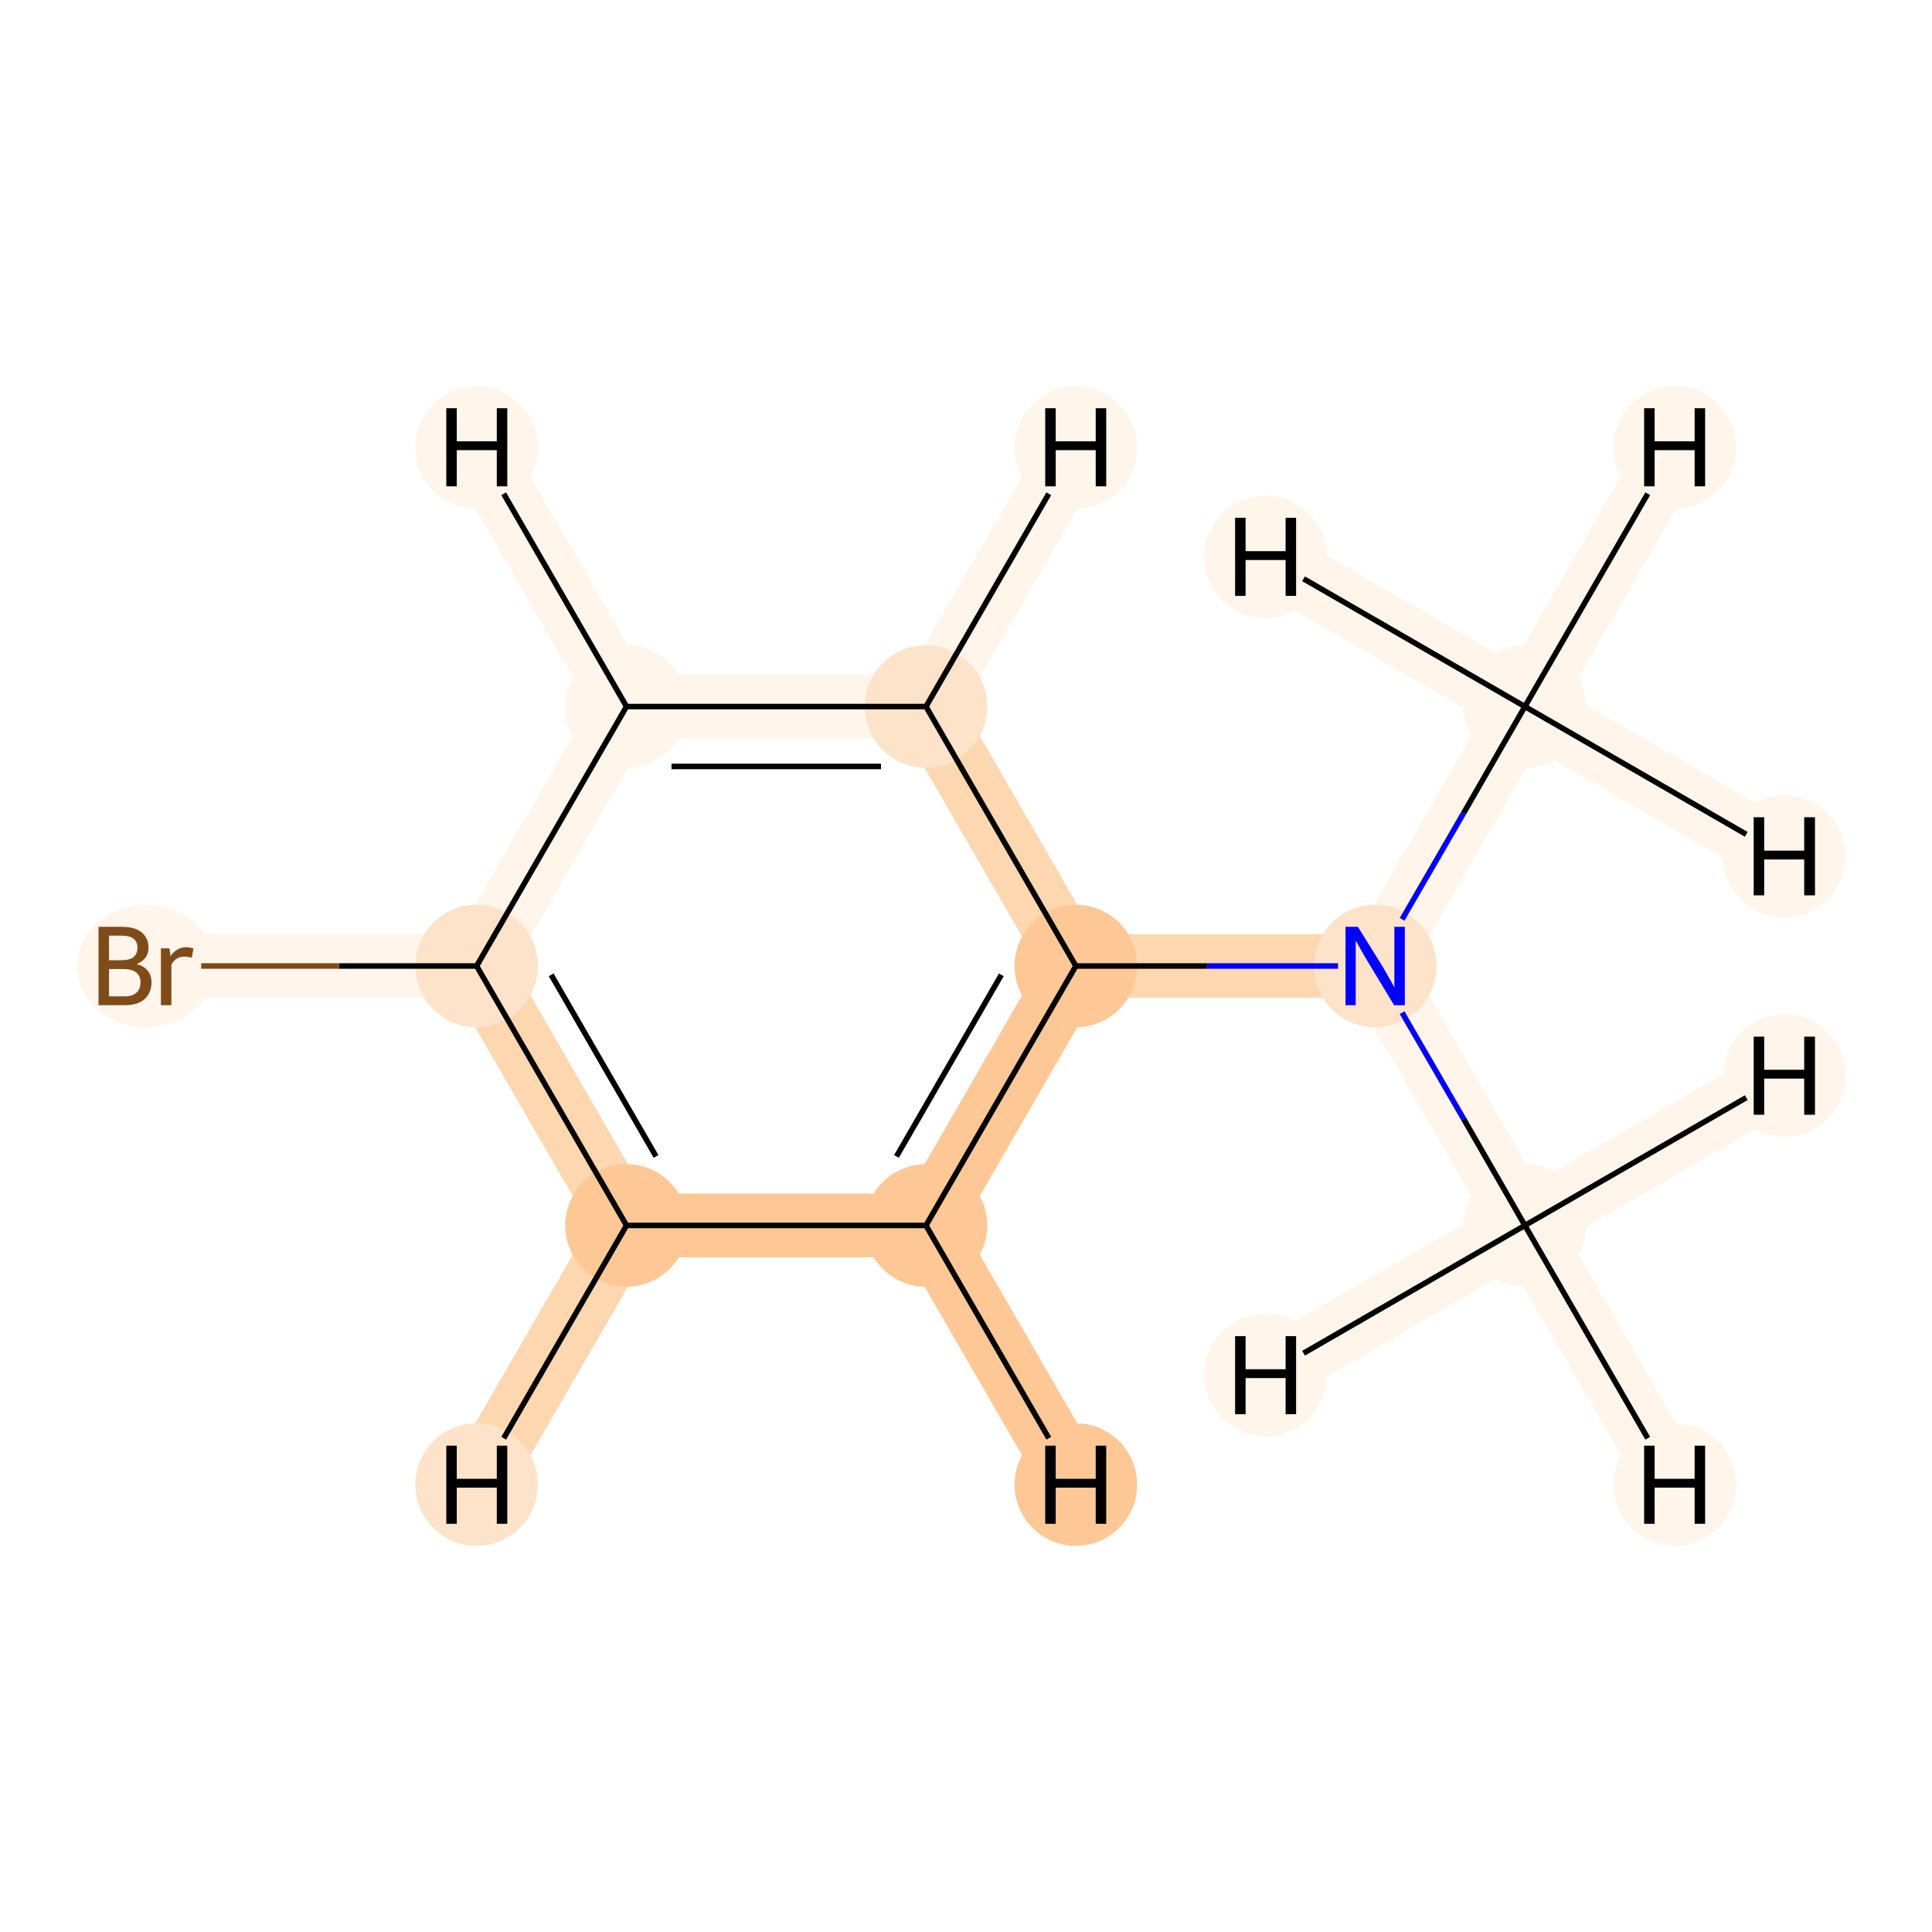 <?xml version='1.0' encoding='iso-8859-1'?>
<svg version='1.1' baseProfile='full'
              xmlns='http://www.w3.org/2000/svg'
                      xmlns:rdkit='http://www.rdkit.org/xml'
                      xmlns:xlink='http://www.w3.org/1999/xlink'
                  xml:space='preserve'
width='700px' height='700px' viewBox='0 0 700 700'>
<!-- END OF HEADER -->
<rect style='opacity:1.0;fill:#FFFFFF;stroke:none' width='700.0' height='700.0' x='0.0' y='0.0'> </rect>
<path d='M 552.5,444.0 L 498.3,350.0' style='fill:none;fill-rule:evenodd;stroke:#FFF5EB;stroke-width:23.1px;stroke-linecap:butt;stroke-linejoin:miter;stroke-opacity:1' />
<path d='M 552.5,444.0 L 606.8,537.9' style='fill:none;fill-rule:evenodd;stroke:#FFF5EB;stroke-width:23.1px;stroke-linecap:butt;stroke-linejoin:miter;stroke-opacity:1' />
<path d='M 552.5,444.0 L 646.5,389.7' style='fill:none;fill-rule:evenodd;stroke:#FFF5EB;stroke-width:23.1px;stroke-linecap:butt;stroke-linejoin:miter;stroke-opacity:1' />
<path d='M 552.5,444.0 L 458.5,498.2' style='fill:none;fill-rule:evenodd;stroke:#FFF5EB;stroke-width:23.1px;stroke-linecap:butt;stroke-linejoin:miter;stroke-opacity:1' />
<path d='M 498.3,350.0 L 389.8,350.0' style='fill:none;fill-rule:evenodd;stroke:#FDD7B0;stroke-width:23.1px;stroke-linecap:butt;stroke-linejoin:miter;stroke-opacity:1' />
<path d='M 498.3,350.0 L 552.5,256.0' style='fill:none;fill-rule:evenodd;stroke:#FFF5EB;stroke-width:23.1px;stroke-linecap:butt;stroke-linejoin:miter;stroke-opacity:1' />
<path d='M 389.8,350.0 L 335.5,444.0' style='fill:none;fill-rule:evenodd;stroke:#FDC895;stroke-width:23.1px;stroke-linecap:butt;stroke-linejoin:miter;stroke-opacity:1' />
<path d='M 389.8,350.0 L 335.5,256.0' style='fill:none;fill-rule:evenodd;stroke:#FDD7B0;stroke-width:23.1px;stroke-linecap:butt;stroke-linejoin:miter;stroke-opacity:1' />
<path d='M 335.5,444.0 L 227.0,444.0' style='fill:none;fill-rule:evenodd;stroke:#FDC895;stroke-width:23.1px;stroke-linecap:butt;stroke-linejoin:miter;stroke-opacity:1' />
<path d='M 335.5,444.0 L 389.8,537.9' style='fill:none;fill-rule:evenodd;stroke:#FDC895;stroke-width:23.1px;stroke-linecap:butt;stroke-linejoin:miter;stroke-opacity:1' />
<path d='M 227.0,444.0 L 172.7,350.0' style='fill:none;fill-rule:evenodd;stroke:#FDD7B0;stroke-width:23.1px;stroke-linecap:butt;stroke-linejoin:miter;stroke-opacity:1' />
<path d='M 227.0,444.0 L 172.7,537.9' style='fill:none;fill-rule:evenodd;stroke:#FDD7B0;stroke-width:23.1px;stroke-linecap:butt;stroke-linejoin:miter;stroke-opacity:1' />
<path d='M 172.7,350.0 L 227.0,256.0' style='fill:none;fill-rule:evenodd;stroke:#FFF5EB;stroke-width:23.1px;stroke-linecap:butt;stroke-linejoin:miter;stroke-opacity:1' />
<path d='M 172.7,350.0 L 64.2,350.0' style='fill:none;fill-rule:evenodd;stroke:#FFF5EB;stroke-width:23.1px;stroke-linecap:butt;stroke-linejoin:miter;stroke-opacity:1' />
<path d='M 227.0,256.0 L 335.5,256.0' style='fill:none;fill-rule:evenodd;stroke:#FFF5EB;stroke-width:23.1px;stroke-linecap:butt;stroke-linejoin:miter;stroke-opacity:1' />
<path d='M 227.0,256.0 L 172.7,162.1' style='fill:none;fill-rule:evenodd;stroke:#FFF5EB;stroke-width:23.1px;stroke-linecap:butt;stroke-linejoin:miter;stroke-opacity:1' />
<path d='M 335.5,256.0 L 389.8,162.1' style='fill:none;fill-rule:evenodd;stroke:#FFF5EB;stroke-width:23.1px;stroke-linecap:butt;stroke-linejoin:miter;stroke-opacity:1' />
<path d='M 552.5,256.0 L 606.8,162.1' style='fill:none;fill-rule:evenodd;stroke:#FFF5EB;stroke-width:23.1px;stroke-linecap:butt;stroke-linejoin:miter;stroke-opacity:1' />
<path d='M 552.5,256.0 L 646.5,310.3' style='fill:none;fill-rule:evenodd;stroke:#FFF5EB;stroke-width:23.1px;stroke-linecap:butt;stroke-linejoin:miter;stroke-opacity:1' />
<path d='M 552.5,256.0 L 458.5,201.8' style='fill:none;fill-rule:evenodd;stroke:#FFF5EB;stroke-width:23.1px;stroke-linecap:butt;stroke-linejoin:miter;stroke-opacity:1' />
<ellipse cx='552.5' cy='444.0' rx='21.7' ry='21.7'  style='fill:#FFF5EB;fill-rule:evenodd;stroke:#FFF5EB;stroke-width:1.0px;stroke-linecap:butt;stroke-linejoin:miter;stroke-opacity:1' />
<ellipse cx='498.3' cy='350.0' rx='21.7' ry='21.7'  style='fill:#FDE3C9;fill-rule:evenodd;stroke:#FDE3C9;stroke-width:1.0px;stroke-linecap:butt;stroke-linejoin:miter;stroke-opacity:1' />
<ellipse cx='389.8' cy='350.0' rx='21.7' ry='21.7'  style='fill:#FDC895;fill-rule:evenodd;stroke:#FDC895;stroke-width:1.0px;stroke-linecap:butt;stroke-linejoin:miter;stroke-opacity:1' />
<ellipse cx='335.5' cy='444.0' rx='21.7' ry='21.7'  style='fill:#FDC895;fill-rule:evenodd;stroke:#FDC895;stroke-width:1.0px;stroke-linecap:butt;stroke-linejoin:miter;stroke-opacity:1' />
<ellipse cx='227.0' cy='444.0' rx='21.7' ry='21.7'  style='fill:#FDC895;fill-rule:evenodd;stroke:#FDC895;stroke-width:1.0px;stroke-linecap:butt;stroke-linejoin:miter;stroke-opacity:1' />
<ellipse cx='172.7' cy='350.0' rx='21.7' ry='21.7'  style='fill:#FDE3C9;fill-rule:evenodd;stroke:#FDE3C9;stroke-width:1.0px;stroke-linecap:butt;stroke-linejoin:miter;stroke-opacity:1' />
<ellipse cx='227.0' cy='256.0' rx='21.7' ry='21.7'  style='fill:#FFF5EB;fill-rule:evenodd;stroke:#FFF5EB;stroke-width:1.0px;stroke-linecap:butt;stroke-linejoin:miter;stroke-opacity:1' />
<ellipse cx='335.5' cy='256.0' rx='21.7' ry='21.7'  style='fill:#FDE3C9;fill-rule:evenodd;stroke:#FDE3C9;stroke-width:1.0px;stroke-linecap:butt;stroke-linejoin:miter;stroke-opacity:1' />
<ellipse cx='52.9' cy='350.0' rx='24.4' ry='21.7'  style='fill:#FFF5EB;fill-rule:evenodd;stroke:#FFF5EB;stroke-width:1.0px;stroke-linecap:butt;stroke-linejoin:miter;stroke-opacity:1' />
<ellipse cx='552.5' cy='256.0' rx='21.7' ry='21.7'  style='fill:#FFF5EB;fill-rule:evenodd;stroke:#FFF5EB;stroke-width:1.0px;stroke-linecap:butt;stroke-linejoin:miter;stroke-opacity:1' />
<ellipse cx='606.8' cy='537.9' rx='21.7' ry='21.7'  style='fill:#FFF5EB;fill-rule:evenodd;stroke:#FFF5EB;stroke-width:1.0px;stroke-linecap:butt;stroke-linejoin:miter;stroke-opacity:1' />
<ellipse cx='646.5' cy='389.7' rx='21.7' ry='21.7'  style='fill:#FFF5EB;fill-rule:evenodd;stroke:#FFF5EB;stroke-width:1.0px;stroke-linecap:butt;stroke-linejoin:miter;stroke-opacity:1' />
<ellipse cx='458.5' cy='498.2' rx='21.7' ry='21.7'  style='fill:#FFF5EB;fill-rule:evenodd;stroke:#FFF5EB;stroke-width:1.0px;stroke-linecap:butt;stroke-linejoin:miter;stroke-opacity:1' />
<ellipse cx='389.8' cy='537.9' rx='21.7' ry='21.7'  style='fill:#FDC895;fill-rule:evenodd;stroke:#FDC895;stroke-width:1.0px;stroke-linecap:butt;stroke-linejoin:miter;stroke-opacity:1' />
<ellipse cx='172.7' cy='537.9' rx='21.7' ry='21.7'  style='fill:#FDE3C9;fill-rule:evenodd;stroke:#FDE3C9;stroke-width:1.0px;stroke-linecap:butt;stroke-linejoin:miter;stroke-opacity:1' />
<ellipse cx='172.7' cy='162.1' rx='21.7' ry='21.7'  style='fill:#FFF5EB;fill-rule:evenodd;stroke:#FFF5EB;stroke-width:1.0px;stroke-linecap:butt;stroke-linejoin:miter;stroke-opacity:1' />
<ellipse cx='389.8' cy='162.1' rx='21.7' ry='21.7'  style='fill:#FFF5EB;fill-rule:evenodd;stroke:#FFF5EB;stroke-width:1.0px;stroke-linecap:butt;stroke-linejoin:miter;stroke-opacity:1' />
<ellipse cx='606.8' cy='162.1' rx='21.7' ry='21.7'  style='fill:#FFF5EB;fill-rule:evenodd;stroke:#FFF5EB;stroke-width:1.0px;stroke-linecap:butt;stroke-linejoin:miter;stroke-opacity:1' />
<ellipse cx='646.5' cy='310.3' rx='21.7' ry='21.7'  style='fill:#FFF5EB;fill-rule:evenodd;stroke:#FFF5EB;stroke-width:1.0px;stroke-linecap:butt;stroke-linejoin:miter;stroke-opacity:1' />
<ellipse cx='458.5' cy='201.8' rx='21.7' ry='21.7'  style='fill:#FFF5EB;fill-rule:evenodd;stroke:#FFF5EB;stroke-width:1.0px;stroke-linecap:butt;stroke-linejoin:miter;stroke-opacity:1' />
<path class='bond-0 atom-0 atom-1' d='M 552.5,444.0 L 530.3,405.4' style='fill:none;fill-rule:evenodd;stroke:#000000;stroke-width:2.0px;stroke-linecap:butt;stroke-linejoin:miter;stroke-opacity:1' />
<path class='bond-0 atom-0 atom-1' d='M 530.3,405.4 L 508.0,366.9' style='fill:none;fill-rule:evenodd;stroke:#0000FF;stroke-width:2.0px;stroke-linecap:butt;stroke-linejoin:miter;stroke-opacity:1' />
<path class='bond-10 atom-0 atom-10' d='M 552.5,444.0 L 597.0,521.1' style='fill:none;fill-rule:evenodd;stroke:#000000;stroke-width:2.0px;stroke-linecap:butt;stroke-linejoin:miter;stroke-opacity:1' />
<path class='bond-11 atom-0 atom-11' d='M 552.5,444.0 L 632.7,397.7' style='fill:none;fill-rule:evenodd;stroke:#000000;stroke-width:2.0px;stroke-linecap:butt;stroke-linejoin:miter;stroke-opacity:1' />
<path class='bond-12 atom-0 atom-12' d='M 552.5,444.0 L 472.3,490.3' style='fill:none;fill-rule:evenodd;stroke:#000000;stroke-width:2.0px;stroke-linecap:butt;stroke-linejoin:miter;stroke-opacity:1' />
<path class='bond-1 atom-1 atom-2' d='M 484.8,350.0 L 437.3,350.0' style='fill:none;fill-rule:evenodd;stroke:#0000FF;stroke-width:2.0px;stroke-linecap:butt;stroke-linejoin:miter;stroke-opacity:1' />
<path class='bond-1 atom-1 atom-2' d='M 437.3,350.0 L 389.8,350.0' style='fill:none;fill-rule:evenodd;stroke:#000000;stroke-width:2.0px;stroke-linecap:butt;stroke-linejoin:miter;stroke-opacity:1' />
<path class='bond-8 atom-1 atom-9' d='M 508.0,333.1 L 530.3,294.6' style='fill:none;fill-rule:evenodd;stroke:#0000FF;stroke-width:2.0px;stroke-linecap:butt;stroke-linejoin:miter;stroke-opacity:1' />
<path class='bond-8 atom-1 atom-9' d='M 530.3,294.6 L 552.5,256.0' style='fill:none;fill-rule:evenodd;stroke:#000000;stroke-width:2.0px;stroke-linecap:butt;stroke-linejoin:miter;stroke-opacity:1' />
<path class='bond-2 atom-2 atom-3' d='M 389.8,350.0 L 335.5,444.0' style='fill:none;fill-rule:evenodd;stroke:#000000;stroke-width:2.0px;stroke-linecap:butt;stroke-linejoin:miter;stroke-opacity:1' />
<path class='bond-2 atom-2 atom-3' d='M 362.8,353.2 L 324.8,419.0' style='fill:none;fill-rule:evenodd;stroke:#000000;stroke-width:2.0px;stroke-linecap:butt;stroke-linejoin:miter;stroke-opacity:1' />
<path class='bond-9 atom-7 atom-2' d='M 335.5,256.0 L 389.8,350.0' style='fill:none;fill-rule:evenodd;stroke:#000000;stroke-width:2.0px;stroke-linecap:butt;stroke-linejoin:miter;stroke-opacity:1' />
<path class='bond-3 atom-3 atom-4' d='M 335.5,444.0 L 227.0,444.0' style='fill:none;fill-rule:evenodd;stroke:#000000;stroke-width:2.0px;stroke-linecap:butt;stroke-linejoin:miter;stroke-opacity:1' />
<path class='bond-13 atom-3 atom-13' d='M 335.5,444.0 L 380.0,521.1' style='fill:none;fill-rule:evenodd;stroke:#000000;stroke-width:2.0px;stroke-linecap:butt;stroke-linejoin:miter;stroke-opacity:1' />
<path class='bond-4 atom-4 atom-5' d='M 227.0,444.0 L 172.7,350.0' style='fill:none;fill-rule:evenodd;stroke:#000000;stroke-width:2.0px;stroke-linecap:butt;stroke-linejoin:miter;stroke-opacity:1' />
<path class='bond-4 atom-4 atom-5' d='M 237.7,419.0 L 199.7,353.2' style='fill:none;fill-rule:evenodd;stroke:#000000;stroke-width:2.0px;stroke-linecap:butt;stroke-linejoin:miter;stroke-opacity:1' />
<path class='bond-14 atom-4 atom-14' d='M 227.0,444.0 L 182.5,521.1' style='fill:none;fill-rule:evenodd;stroke:#000000;stroke-width:2.0px;stroke-linecap:butt;stroke-linejoin:miter;stroke-opacity:1' />
<path class='bond-5 atom-5 atom-6' d='M 172.7,350.0 L 227.0,256.0' style='fill:none;fill-rule:evenodd;stroke:#000000;stroke-width:2.0px;stroke-linecap:butt;stroke-linejoin:miter;stroke-opacity:1' />
<path class='bond-7 atom-5 atom-8' d='M 172.7,350.0 L 122.8,350.0' style='fill:none;fill-rule:evenodd;stroke:#000000;stroke-width:2.0px;stroke-linecap:butt;stroke-linejoin:miter;stroke-opacity:1' />
<path class='bond-7 atom-5 atom-8' d='M 122.8,350.0 L 72.9,350.0' style='fill:none;fill-rule:evenodd;stroke:#7F4C19;stroke-width:2.0px;stroke-linecap:butt;stroke-linejoin:miter;stroke-opacity:1' />
<path class='bond-6 atom-6 atom-7' d='M 227.0,256.0 L 335.5,256.0' style='fill:none;fill-rule:evenodd;stroke:#000000;stroke-width:2.0px;stroke-linecap:butt;stroke-linejoin:miter;stroke-opacity:1' />
<path class='bond-6 atom-6 atom-7' d='M 243.3,277.7 L 319.2,277.7' style='fill:none;fill-rule:evenodd;stroke:#000000;stroke-width:2.0px;stroke-linecap:butt;stroke-linejoin:miter;stroke-opacity:1' />
<path class='bond-15 atom-6 atom-15' d='M 227.0,256.0 L 182.5,178.9' style='fill:none;fill-rule:evenodd;stroke:#000000;stroke-width:2.0px;stroke-linecap:butt;stroke-linejoin:miter;stroke-opacity:1' />
<path class='bond-16 atom-7 atom-16' d='M 335.5,256.0 L 380.0,178.9' style='fill:none;fill-rule:evenodd;stroke:#000000;stroke-width:2.0px;stroke-linecap:butt;stroke-linejoin:miter;stroke-opacity:1' />
<path class='bond-17 atom-9 atom-17' d='M 552.5,256.0 L 597.0,178.9' style='fill:none;fill-rule:evenodd;stroke:#000000;stroke-width:2.0px;stroke-linecap:butt;stroke-linejoin:miter;stroke-opacity:1' />
<path class='bond-18 atom-9 atom-18' d='M 552.5,256.0 L 632.7,302.3' style='fill:none;fill-rule:evenodd;stroke:#000000;stroke-width:2.0px;stroke-linecap:butt;stroke-linejoin:miter;stroke-opacity:1' />
<path class='bond-19 atom-9 atom-19' d='M 552.5,256.0 L 472.3,209.7' style='fill:none;fill-rule:evenodd;stroke:#000000;stroke-width:2.0px;stroke-linecap:butt;stroke-linejoin:miter;stroke-opacity:1' />
<path  class='atom-1' d='M 492.0 335.8
L 501.3 350.8
Q 502.2 352.3, 503.7 355.0
Q 505.2 357.7, 505.2 357.8
L 505.2 335.8
L 509.0 335.8
L 509.0 364.2
L 505.1 364.2
L 495.2 347.8
Q 494.0 345.8, 492.8 343.6
Q 491.6 341.4, 491.2 340.8
L 491.2 364.2
L 487.5 364.2
L 487.5 335.8
L 492.0 335.8
' fill='#0000FF'/>
<path  class='atom-8' d='M 49.5 349.3
Q 52.2 350.0, 53.5 351.7
Q 54.9 353.4, 54.9 355.8
Q 54.9 359.7, 52.4 362.0
Q 49.9 364.2, 45.2 364.2
L 35.7 364.2
L 35.7 335.8
L 44.1 335.8
Q 48.9 335.8, 51.3 337.8
Q 53.8 339.8, 53.8 343.4
Q 53.8 347.6, 49.5 349.3
M 39.5 339.0
L 39.5 347.9
L 44.1 347.9
Q 46.9 347.9, 48.3 346.8
Q 49.8 345.6, 49.8 343.4
Q 49.8 339.0, 44.1 339.0
L 39.5 339.0
M 45.2 361.0
Q 48.0 361.0, 49.5 359.6
Q 50.9 358.3, 50.9 355.8
Q 50.9 353.5, 49.3 352.3
Q 47.7 351.1, 44.6 351.1
L 39.5 351.1
L 39.5 361.0
L 45.2 361.0
' fill='#7F4C19'/>
<path  class='atom-8' d='M 61.4 343.6
L 61.8 346.4
Q 64.0 343.2, 67.5 343.2
Q 68.6 343.2, 70.1 343.6
L 69.5 347.0
Q 67.8 346.6, 66.9 346.6
Q 65.2 346.6, 64.1 347.3
Q 63.0 347.9, 62.1 349.5
L 62.1 364.2
L 58.3 364.2
L 58.3 343.6
L 61.4 343.6
' fill='#7F4C19'/>
<path  class='atom-10' d='M 595.7 523.8
L 599.5 523.8
L 599.5 535.8
L 614.0 535.8
L 614.0 523.8
L 617.8 523.8
L 617.8 552.1
L 614.0 552.1
L 614.0 539.0
L 599.5 539.0
L 599.5 552.1
L 595.7 552.1
L 595.7 523.8
' fill='#000000'/>
<path  class='atom-11' d='M 635.4 375.6
L 639.2 375.6
L 639.2 387.6
L 653.7 387.6
L 653.7 375.6
L 657.6 375.6
L 657.6 403.9
L 653.7 403.9
L 653.7 390.8
L 639.2 390.8
L 639.2 403.9
L 635.4 403.9
L 635.4 375.6
' fill='#000000'/>
<path  class='atom-12' d='M 447.5 484.1
L 451.3 484.1
L 451.3 496.1
L 465.8 496.1
L 465.8 484.1
L 469.6 484.1
L 469.6 512.4
L 465.8 512.4
L 465.8 499.3
L 451.3 499.3
L 451.3 512.4
L 447.5 512.4
L 447.5 484.1
' fill='#000000'/>
<path  class='atom-13' d='M 378.7 523.8
L 382.5 523.8
L 382.5 535.8
L 397.0 535.8
L 397.0 523.8
L 400.8 523.8
L 400.8 552.1
L 397.0 552.1
L 397.0 539.0
L 382.5 539.0
L 382.5 552.1
L 378.7 552.1
L 378.7 523.8
' fill='#000000'/>
<path  class='atom-14' d='M 161.7 523.8
L 165.5 523.8
L 165.5 535.8
L 180.0 535.8
L 180.0 523.8
L 183.8 523.8
L 183.8 552.1
L 180.0 552.1
L 180.0 539.0
L 165.5 539.0
L 165.5 552.1
L 161.7 552.1
L 161.7 523.8
' fill='#000000'/>
<path  class='atom-15' d='M 161.7 147.9
L 165.5 147.9
L 165.5 159.9
L 180.0 159.9
L 180.0 147.9
L 183.8 147.9
L 183.8 176.2
L 180.0 176.2
L 180.0 163.1
L 165.5 163.1
L 165.5 176.2
L 161.7 176.2
L 161.7 147.9
' fill='#000000'/>
<path  class='atom-16' d='M 378.7 147.9
L 382.5 147.9
L 382.5 159.9
L 397.0 159.9
L 397.0 147.9
L 400.8 147.9
L 400.8 176.2
L 397.0 176.2
L 397.0 163.1
L 382.5 163.1
L 382.5 176.2
L 378.7 176.2
L 378.7 147.9
' fill='#000000'/>
<path  class='atom-17' d='M 595.7 147.9
L 599.5 147.9
L 599.5 159.9
L 614.0 159.9
L 614.0 147.9
L 617.8 147.9
L 617.8 176.2
L 614.0 176.2
L 614.0 163.1
L 599.5 163.1
L 599.5 176.2
L 595.7 176.2
L 595.7 147.9
' fill='#000000'/>
<path  class='atom-18' d='M 635.4 296.1
L 639.2 296.1
L 639.2 308.2
L 653.7 308.2
L 653.7 296.1
L 657.6 296.1
L 657.6 324.4
L 653.7 324.4
L 653.7 311.4
L 639.2 311.4
L 639.2 324.4
L 635.4 324.4
L 635.4 296.1
' fill='#000000'/>
<path  class='atom-19' d='M 447.5 187.6
L 451.3 187.6
L 451.3 199.7
L 465.8 199.7
L 465.8 187.6
L 469.6 187.6
L 469.6 215.9
L 465.8 215.9
L 465.8 202.9
L 451.3 202.9
L 451.3 215.9
L 447.5 215.9
L 447.5 187.6
' fill='#000000'/>
</svg>
